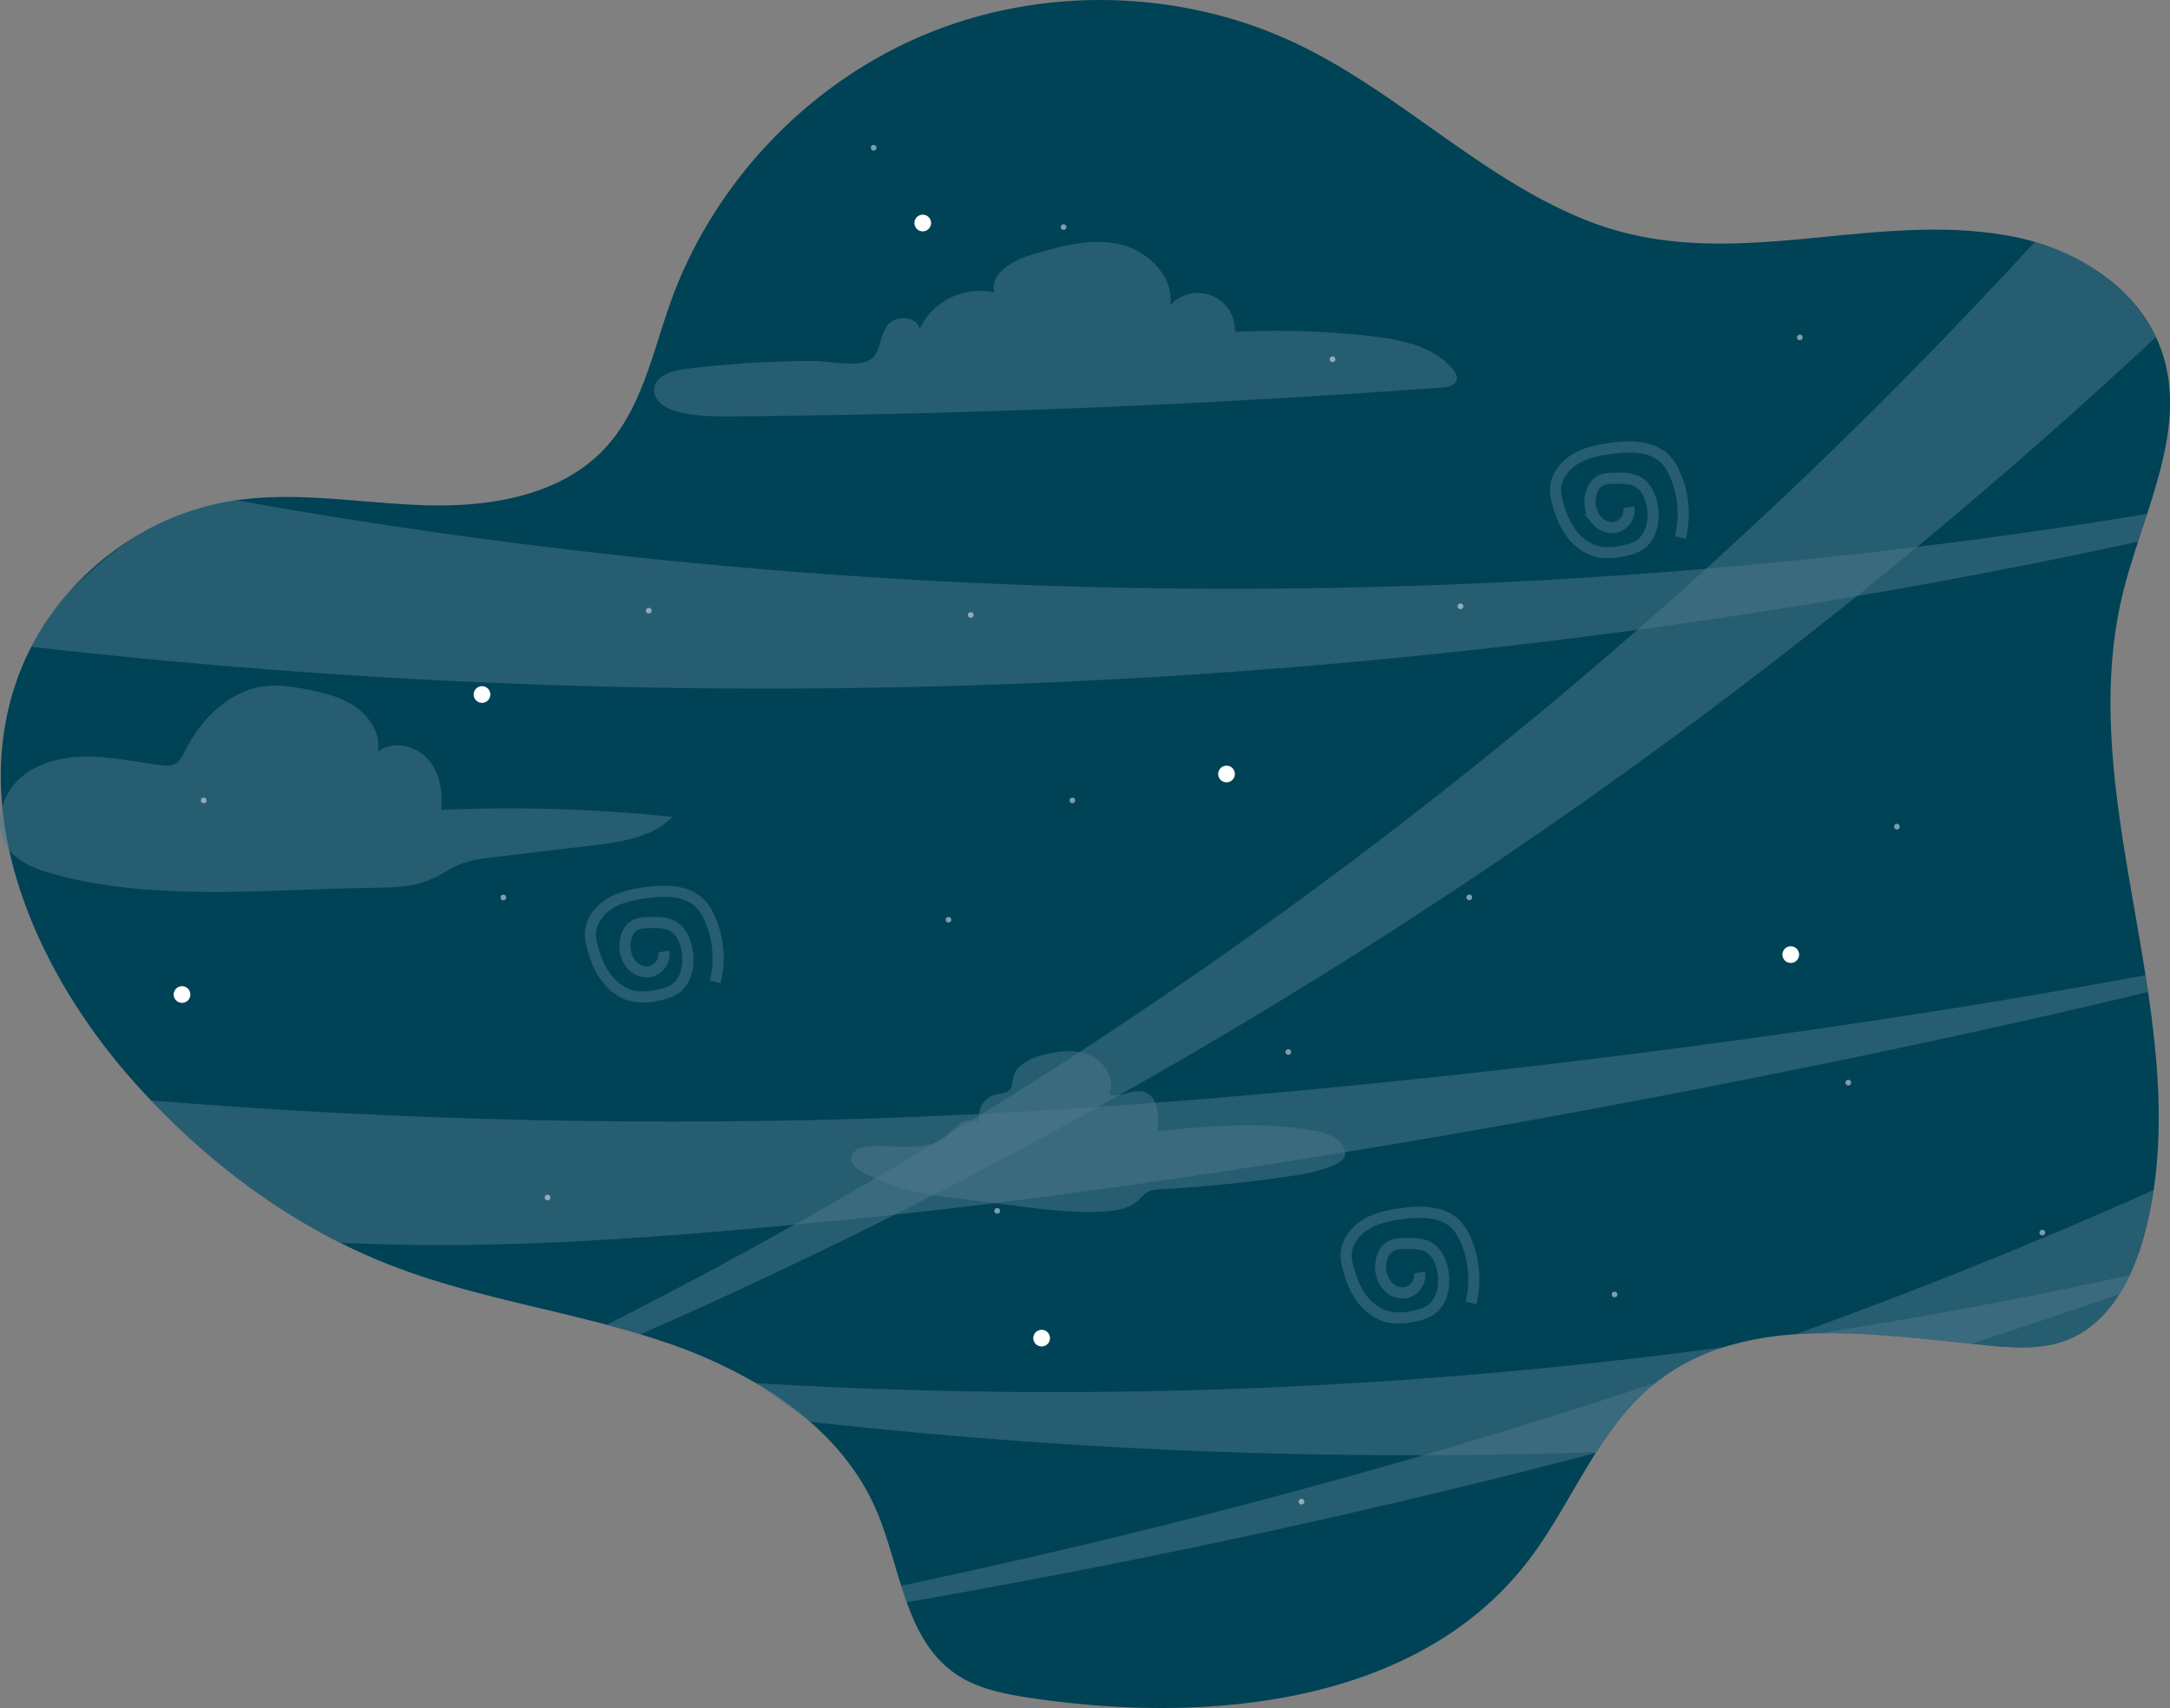 <svg xmlns="http://www.w3.org/2000/svg" xmlns:xlink="http://www.w3.org/1999/xlink" width="1169.43" height="920.61" viewBox="0 0 1169.43 920.61">
  <rect x="0" y="0" width="1169.43" height="920.61" fill="#808080" stroke="none"/>
  <defs>
    <style>
      .cls-1 {
        fill: #fff;
      }

      .cls-2 {
        fill: #004256;
      }

      .cls-3 {
        fill: #4f788d;
      }

      .cls-3, .cls-4 {
        opacity: 0.5;
      }

      .cls-4 {
        fill: none;
        stroke: #4f788d;
        stroke-miterlimit: 10;
        stroke-width: 6px;
      }

      .cls-5 {
        opacity: 0.49;
      }
    </style>
    <symbol id="_3" data-name="3" viewBox="0 0 17 17">
      <circle class="cls-1" cx="8.5" cy="8.5" r="8.5"/>
    </symbol>
    <symbol id="_5" data-name="5" viewBox="0 0 3 3">
      <use width="17" height="17" transform="scale(0.18)" xlink:href="#_3"/>
    </symbol>
    <symbol id="_1" data-name="1" viewBox="0 0 9 9">
      <use width="17" height="17" transform="scale(0.53)" xlink:href="#_3"/>
    </symbol>
  </defs>
  <g id="Layer_2" data-name="Layer 2">
    <g id="Layer_1-2" data-name="Layer 1">
      <g>
        <path class="cls-2" d="M1157.61,534.66c5.3,36,8.23,71.69,3,106.75a217.73,217.73,0,0,1-4.88,23.68,129.18,129.18,0,0,1-8,22.19h0a95.83,95.83,0,0,1-5.59,10.21c-6.93,11-16.13,20-28.16,24.73-13.3,5.22-28.13,4.36-42.36,3l-9.37-1c-26.81-2.78-54.83-6.15-81.71-5.65h0c-4.34.09-8.65.27-12.93.57A168.35,168.35,0,0,0,929.18,726h0a113.51,113.51,0,0,0-37,19.32h0c-.49.38-1,.77-1.45,1.16-12.35,10.11-21.88,22.69-30.47,36.13-.1.16-.2.32-.29.48h0c-12.36,19.39-22.78,40.53-36.84,58.71-59.31,76.66-171.25,87.67-267.13,73.45-14.41-2.15-29.26-4.91-41.23-13.21-13.28-9.22-20.59-23.13-26.12-38.48-1-2.91-2-5.88-3-8.87l0,0c-4.29-13.58-7.86-27.77-13.34-40.55-8-18.72-20.56-34.58-35.8-47.88h0a189.45,189.45,0,0,0-29.14-20.81l0,0A267.89,267.89,0,0,0,357.15,723c-47.81-16.07-98.58-22.53-145.63-40.69q-14.36-5.53-28.09-12.44c-38.14-19.14-72.53-45.73-102-76.73-2.8-2.92-5.53-5.89-8.23-8.88C19.31,524.35-18.27,438.78,10.24,363.46a137.35,137.35,0,0,1,6.65-14.86,147.26,147.26,0,0,1,20.43-29.67A153.49,153.49,0,0,1,76.43,287.2l.28-.17A144.61,144.61,0,0,1,124.89,270q1.2-.2,2.4-.36c33.75-4.86,68.1,1.68,102.24,2.7,34.94,1,73.1-5.33,96.78-31.05,19.75-21.45,25.46-51.81,35.38-79.23C385,97.59,436.54,43.92,500,18s137.8-23.72,199.58,5.94c55.59,26.68,100.2,73.72,157.78,95.73,75.48,28.84,151.39-7,227.6,7.88,34.9,6.81,69.07,28.76,80.27,62.51,9.43,28.42,1.39,57.67-8.12,86.94-1.6,4.92-3.24,9.84-4.84,14.76-3,9.34-6,18.67-8.25,28-16.43,67.05,1.36,136.78,12.22,205.88C1156.7,528.62,1157.17,531.65,1157.61,534.66Z"/>
        <path class="cls-3" d="M327,714A2694.12,2694.12,0,0,0,758.41,441.42a2694.11,2694.11,0,0,0,338.09-311,103.21,103.21,0,0,1,40.66,20.93,90.38,90.38,0,0,1,24.69,30.34A2920.8,2920.8,0,0,1,773.18,486.79a2920.74,2920.74,0,0,1-428,232.37Z"/>
        <path class="cls-3" d="M830.42,765.24q31.73-9.88,61.66-19.88c-.49.38-1,.77-1.45,1.16-12.35,10.11-21.88,22.69-30.46,36.13-.11.16-.2.32-.3.47h0q-7.8,2.07-15.69,4.1c-126.24,32.6-246.75,57.4-355.63,76.38l-3-8.87v0C591.63,832.22,708.91,803.11,830.42,765.24Z"/>
        <path class="cls-3" d="M1160.59,641.41a215.38,215.38,0,0,1-4.88,23.68,130,130,0,0,1-8,22.19h0a97.71,97.71,0,0,1-5.6,10.21q-38.11,13.28-79.89,26.74c-26.81-2.77-54.83-6.15-81.71-5.64h0c-4.34.08-8.65.26-12.92.57C1040.83,692.67,1105,666.31,1160.59,641.41Z"/>
        <path class="cls-3" d="M830.75,737.5q50.44-4.95,98.39-11.46a113.22,113.22,0,0,0-38.51,20.48c-12.35,10.11-21.88,22.69-30.46,36.13q-20.34.69-41,1.11a2920.56,2920.56,0,0,1-382.71-17.49l0,0-29.13-20.8,0,0A2693.9,2693.9,0,0,0,830.75,737.5Z"/>
        <path class="cls-3" d="M1147.7,687.28c-7.32,15.42-18.16,28.81-33.75,34.94-13.31,5.22-28.14,4.36-42.37,3-29.6-2.88-61-7.16-91.08-6.59C1039.41,709.47,1095.21,698.84,1147.7,687.28Z"/>
        <path class="cls-3" d="M1157.1,277c-1.6,4.92-3.24,9.84-4.84,14.76l-.22.25a3490.52,3490.52,0,0,1-559.73,74.52A3490.6,3490.6,0,0,1,16.89,348.6l-.15,0a122,122,0,0,1,11.61-19,115.23,115.23,0,0,1,9-10.66c4.16-4.38,8.2-8,12.13-11.49A180,180,0,0,1,72.66,289.5c1.15-.73,2.4-1.5,3.77-2.3l.28-.17a145.88,145.88,0,0,1,49.75-17.57l.83.15a3040.22,3040.22,0,0,0,452.15,46.55A3041.53,3041.53,0,0,0,1157.1,277Z"/>
        <path class="cls-3" d="M1156.23,525.59c-189.34,35.29-475.6,71.58-699.58,77.61A3473.7,3473.7,0,0,1,81.4,593.11c29.51,31,63.89,57.59,102,76.73,70.37,3,140.25,1.09,284.56-13.68,218.2-22.33,505.9-77.22,689.61-121.5Z"/>
        <path class="cls-3" d="M479.4,174.14c5-4.47,15-3.29,16.21,3.3,6.46-14.93,24.51-23.78,40.26-19.73-2.74-10.27,9.93-17.36,20.12-20.39,15.21-4.53,31.2-9.09,46.72-5.83s30,17.24,28,33a20,20,0,0,1,34.8,14.38,457.51,457.51,0,0,1,72.71,2.22c16.25,1.79,33.82,5.21,44.49,17.59,1.5,1.73,2.9,4,2.27,6.18-.86,3-4.7,3.79-7.82,4q-190.08,13.92-380.8,15.55c-10.45.09-21,.14-31.16-2.48-6.12-1.58-13-5.65-12.74-12,.34-7.22,9.34-10.14,16.52-11a570.68,570.68,0,0,1,69.76-4.37c7.73,0,23.94,3.71,30.54-.88C475.24,189.56,473.74,179.21,479.4,174.14Z"/>
        <path class="cls-3" d="M536.22,590c2.92-.73,6.51-.56,8.27-3,1.16-1.6,1-3.75,1.4-5.69,1.37-7.22,9.35-11,16.47-12.79,8.3-2.14,17.41-3.2,25.24.31s13.48,12.95,10.23,20.89c5.69,2.37,12.15-2.81,18.15-1.38,8.08,1.92,8.84,13,7.77,21.24,28-2.64,56.49-5.27,84.19-.22,6.14,1.11,12.9,3.1,15.94,8.56a6.66,6.66,0,0,1,.82,5.11c-.69,2.22-2.91,3.57-5,4.55-8.29,3.88-17.46,5.38-26.52,6.68q-33.63,4.83-67.59,6.75c-2.49.14-5.08.3-7.25,1.52s-3.55,3.22-5.34,4.82c-4.65,4.16-11.27,5.17-17.5,5.56-16.94,1.07-33.9-1.13-50.74-3.32l-32.83-4.27a175.62,175.62,0,0,1-22.13-3.85,141.66,141.66,0,0,1-23.25-8.83c-3.95-1.83-8.57-5.06-7.62-9.31.89-4,5.86-5.15,9.9-5.48,10.57-.89,27.11,2.14,36.64-2.5,7.8-3.79,11.37-14.84,22.26-10.36C526.42,598.82,529.69,591.66,536.22,590Z"/>
        <path class="cls-3" d="M201.59,478.5c10.06-.13,20.4-.33,29.7-4.17,6.08-2.51,11.48-6.48,17.62-8.82,5.55-2.12,11.52-2.84,17.42-3.54l53-6.29c15.47-1.84,32.22-4.28,43.12-15.41a842.15,842.15,0,0,0-124.74-3.74c1.07-9.8-.75-20.45-7.42-27.72s-18.95-9.73-26.63-3.54c1.55-9.15-3.88-18.39-11.4-23.84s-16.78-7.8-25.88-9.64c-7.89-1.59-16-2.89-24-1.87-19,2.43-34.19,17.76-42.73,34.91-1.32,2.66-2.69,5.55-5.32,6.93-2.28,1.19-5,1-7.57.64-13.3-1.63-26.49-4.61-39.89-4.62S19.47,411.11,9.8,420.39s-13.34,25.48-5.7,36.49c5.39,7.76,14.86,11.46,24,14C82.26,486.28,145.77,479.18,201.59,478.5Z"/>
        <path class="cls-4" d="M765,685.85a9.62,9.62,0,0,1-6.64,10.64c-4,1.13-8.53-.7-11.16-4a15.86,15.86,0,0,1-3-11.83c.4-3.29,1.76-6.64,4.49-8.51s6.19-1.92,9.46-1.93c4,0,8.25,0,11.74,2,4.5,2.57,6.77,7.84,7.67,12.94,1.33,7.48-.15,16.19-6.29,20.67-2.87,2.08-6.4,3-9.88,3.67a32.89,32.89,0,0,1-12.61.43c-6-1.21-11.26-5.16-14.92-10.09s-5.88-10.8-7.42-16.75a26.76,26.76,0,0,1-1-6.21c-.09-6.93,4.58-13.26,10.5-16.88s12.91-5,19.78-5.9c10-1.33,21.46-1.39,28.65,5.69a27.08,27.08,0,0,1,5.54,8.64,53.06,53.06,0,0,1,2.83,33.81"/>
        <path class="cls-4" d="M357.72,512.83a9.62,9.62,0,0,1-6.64,10.64c-4,1.13-8.53-.7-11.15-4a15.82,15.82,0,0,1-3-11.83c.4-3.29,1.76-6.64,4.49-8.51s6.19-1.92,9.46-1.93c4,0,8.25,0,11.74,2,4.5,2.57,6.77,7.84,7.67,12.94,1.33,7.48-.15,16.19-6.29,20.67-2.87,2.08-6.4,3-9.88,3.67a32.89,32.89,0,0,1-12.61.43c-6-1.21-11.26-5.16-14.92-10.09s-5.88-10.8-7.42-16.75a26.76,26.76,0,0,1-1-6.21c-.09-6.93,4.59-13.26,10.5-16.88s12.91-5,19.78-5.9c10-1.33,21.46-1.39,28.65,5.7a26.92,26.92,0,0,1,5.54,8.63,53.06,53.06,0,0,1,2.83,33.81"/>
        <path class="cls-4" d="M877.84,273.34A9.64,9.64,0,0,1,871.2,284c-4,1.13-8.54-.71-11.16-4a15.89,15.89,0,0,1-3-11.84c.41-3.28,1.77-6.64,4.49-8.51s6.19-1.92,9.47-1.92c4,0,8.24,0,11.73,2,4.5,2.56,6.78,7.83,7.68,12.93,1.32,7.48-.16,16.2-6.3,20.67-2.86,2.09-6.4,3-9.88,3.67a33.08,33.08,0,0,1-12.61.44c-6-1.22-11.26-5.17-14.92-10.1s-5.87-10.8-7.41-16.74a26.32,26.32,0,0,1-1-6.22c-.1-6.93,4.58-13.26,10.49-16.88s12.91-5,19.78-5.89c10-1.33,21.46-1.4,28.65,5.69a27.35,27.35,0,0,1,5.55,8.63,53.16,53.16,0,0,1,2.82,33.82"/>
        <g class="cls-5">
          <use width="3" height="3" transform="translate(521.61 329.93)" xlink:href="#_5"/>
          <use width="3" height="3" transform="translate(790.28 482.16)" xlink:href="#_5"/>
          <use width="3" height="3" transform="translate(535.86 651.1)" xlink:href="#_5"/>
          <use width="3" height="3" transform="translate(269.76 482.2)" xlink:href="#_5"/>
          <use width="3" height="3" transform="translate(994.52 581.98)" xlink:href="#_5"/>
          <use width="3" height="3" transform="translate(699.84 807.85)" xlink:href="#_5"/>
          <use width="3" height="3" transform="translate(576.4 429.86)" xlink:href="#_5"/>
          <use width="3" height="3" transform="translate(571.63 120.88)" xlink:href="#_5"/>
          <use width="3" height="3" transform="translate(348.11 327.61)" xlink:href="#_5"/>
          <use width="3" height="3" transform="translate(785.53 325.25)" xlink:href="#_5"/>
          <use width="3" height="3" transform="translate(1020.74 444.02)" xlink:href="#_5"/>
          <use width="3" height="3" transform="translate(293.55 643.9)" xlink:href="#_5"/>
          <use width="3" height="3" transform="translate(108.25 429.88)" xlink:href="#_5"/>
          <use width="3" height="3" transform="translate(692.76 565.49)" xlink:href="#_5"/>
          <use width="3" height="3" transform="translate(868.57 696.17)" xlink:href="#_5"/>
          <use width="3" height="3" transform="translate(509.63 494.2)" xlink:href="#_5"/>
          <use width="3" height="3" transform="translate(716.59 192.12)" xlink:href="#_5"/>
          <use width="3" height="3" transform="translate(1099.1 662.81)" xlink:href="#_5"/>
          <use width="3" height="3" transform="translate(968.42 180.33)" xlink:href="#_5"/>
          <use width="3" height="3" transform="translate(469.29 78.11)" xlink:href="#_5"/>
        </g>
        <use width="9" height="9" transform="translate(656.47 412.67)" xlink:href="#_1"/>
        <g>
          <use width="9" height="9" transform="translate(556.84 716.72)" xlink:href="#_1"/>
          <use width="9" height="9" transform="translate(255.25 369.82)" xlink:href="#_1"/>
          <use width="9" height="9" transform="translate(960.55 510.01)" xlink:href="#_1"/>
          <use width="9" height="9" transform="translate(93.59 531.52)" xlink:href="#_1"/>
          <use width="9" height="9" transform="translate(492.77 115.7)" xlink:href="#_1"/>
        </g>
      </g>
    </g>
  </g>
</svg>
